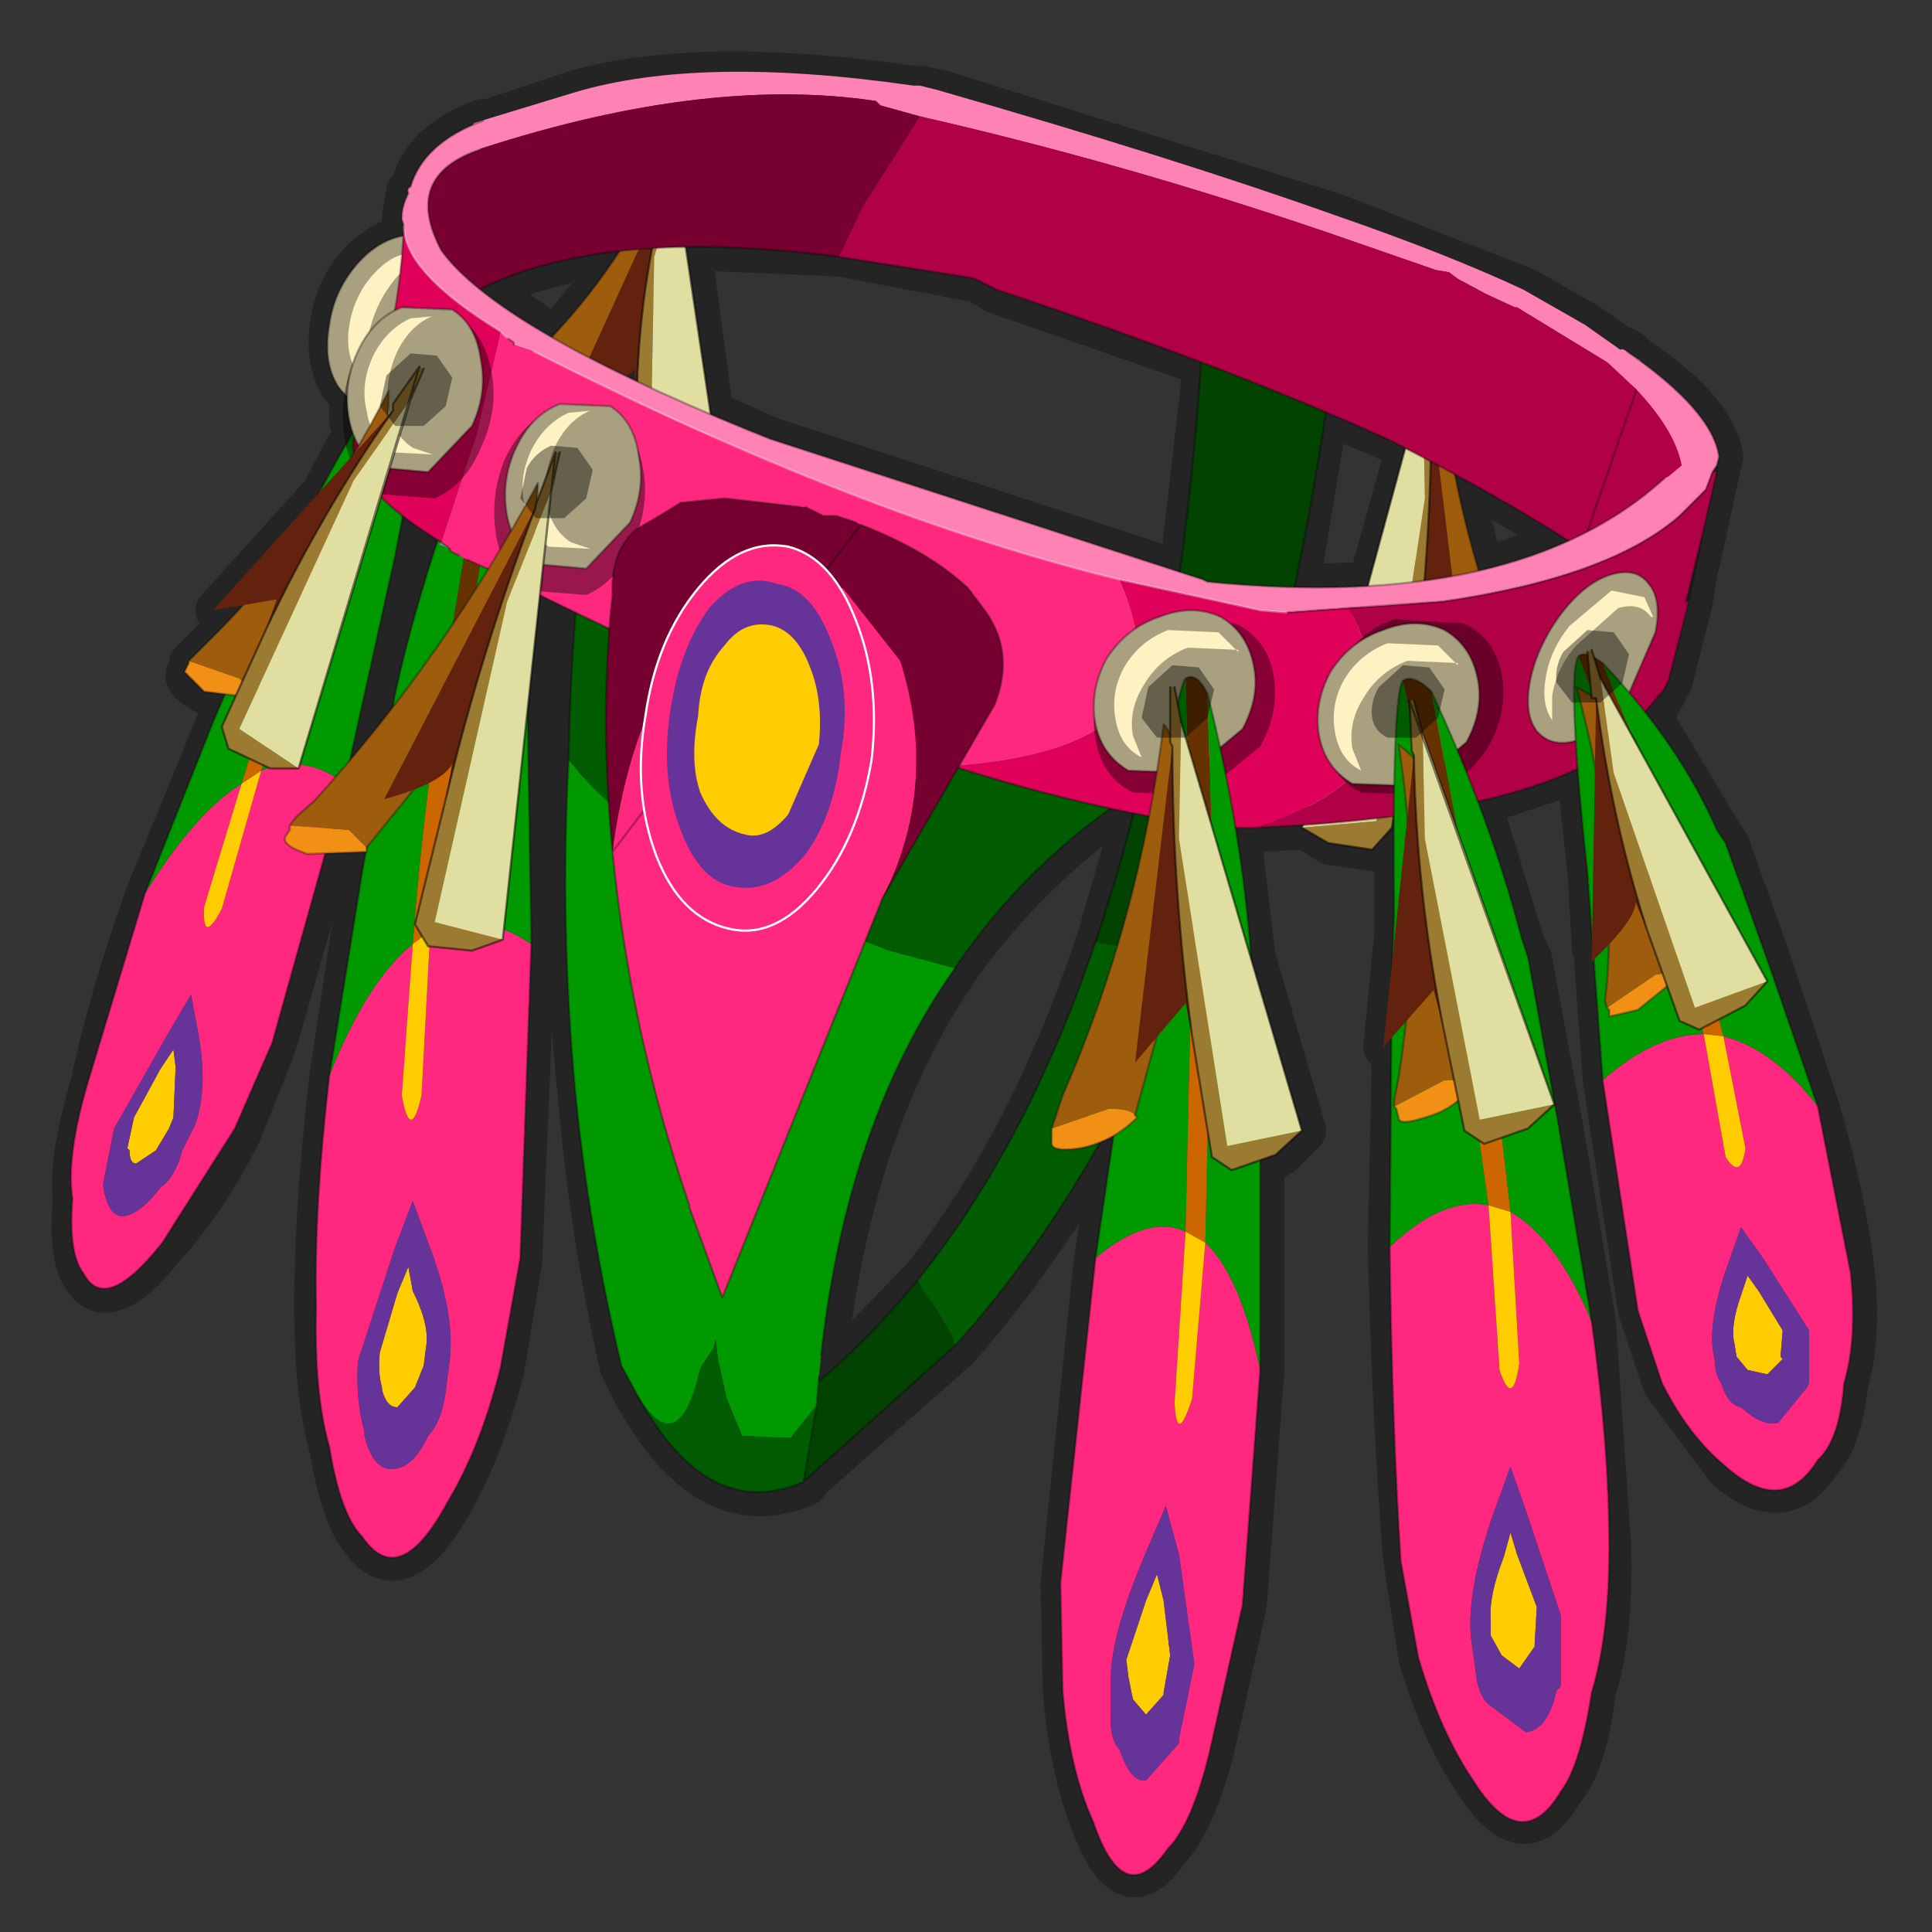 <?xml version="1.0" encoding="UTF-8" standalone="no"?>
<svg xmlns:xlink="http://www.w3.org/1999/xlink" height="440.0px" width="440.0px" xmlns="http://www.w3.org/2000/svg">
  <rect width="100%" height="100%" fill="#333333" stroke="none"/>
  <g transform="matrix(10.0, 0.0, 0.0, 10.0, 0.0, 0.0)">
    <use height="44.0" transform="matrix(1.0, 0.0, 0.0, 1.0, 0.0, 0.0)" width="44.0" xlink:href="#shape0"/>
  </g>
  <defs>
    <g id="shape0" transform="matrix(1.0, 0.0, 0.0, 1.0, 0.0, 0.0)">
      <path d="M44.0 44.0 L0.0 44.0 0.0 0.0 44.0 0.0 44.0 44.0" fill="#43adca" fill-opacity="0.0" fill-rule="evenodd" stroke="none"/>
      <path d="M37.9 10.9 L35.75 12.3 33.75 13.0 33.9 13.55 36.0 13.0 36.15 12.95 Q37.5 12.45 38.25 11.8 L38.85 11.15 38.95 10.9 39.0 10.85 39.0 10.75 39.15 10.6 39.2 10.4 Q39.05 9.4 37.4 8.25 L37.3 8.2 37.1 8.0 37.0 7.95 37.0 8.0 36.15 7.4 34.75 6.6 30.4 4.9 21.45 2.1 21.0 2.0 20.8 2.0 Q15.95 1.3 13.1 2.1 L11.0 2.8 11.0 2.75 Q9.65 3.25 9.4 4.25 L9.3 4.35 9.2 4.95 9.2 5.0 9.2 5.15 9.25 5.4 9.35 5.4 10.0 5.55 Q9.25 4.0 11.0 3.4 M10.0 5.55 L10.4 5.9 10.55 6.25 11.0 6.6 Q12.35 5.95 14.25 5.75 L15.15 4.0 15.15 4.1 15.2 4.15 15.5 3.5 15.45 4.15 15.7 5.65 19.15 5.8 22.05 6.35 22.2 6.35 22.7 6.65 27.45 8.3 30.2 9.4 31.75 10.05 32.05 10.25 32.7 7.9 32.75 8.9 32.8 8.8 32.8 8.7 33.2 10.8 35.75 12.3 M14.25 5.75 L12.65 7.7 12.25 8.05 11.6 8.65 11.25 8.95 11.2 9.05 11.25 9.1 11.15 9.25 11.25 9.4 11.7 9.6 12.05 9.7 12.1 9.7 12.15 9.6 12.5 9.35 12.75 9.2 13.5 9.15 13.8 8.8 14.5 9.15 14.5 9.05 14.55 8.7 14.65 7.65 Q14.7 6.6 14.9 5.65 L15.15 4.4 15.1 4.35 15.2 4.15 M13.5 9.15 L13.9 9.3 14.35 9.8 14.4 9.8 14.45 9.95 14.45 9.9 14.5 9.15 M12.1 9.7 L11.75 10.25 Q11.45 10.95 11.55 11.8 L11.7 12.15 12.0 11.65 12.3 11.05 12.35 11.1 12.4 11.25 12.45 11.1 12.75 10.3 12.45 12.95 13.4 13.0 Q14.1 12.65 14.4 11.95 L14.65 11.25 14.6 10.45 14.45 9.95 M12.45 12.95 L12.4 13.5 12.4 13.6 13.2 14.0 15.1 14.9 Q15.4 14.1 15.95 13.45 16.9 12.25 17.95 12.45 19.0 12.8 19.6 14.2 20.05 15.4 19.95 16.85 L21.75 17.45 25.35 18.45 25.85 18.55 26.25 18.6 26.3 18.3 26.4 17.75 25.75 17.55 Q25.1 17.25 25.0 16.5 L24.95 16.3 Q24.9 15.65 25.3 15.05 L25.9 14.3 26.45 14.05 27.85 14.1 Q28.5 14.4 28.65 15.1 28.75 15.9 28.35 16.6 L27.9 17.2 28.0 17.85 28.2 18.85 28.25 18.85 28.65 18.9 29.75 18.85 30.2 17.15 30.1 16.75 Q29.95 16.05 30.4 15.3 L30.85 14.7 31.1 13.85 30.8 13.9 29.4 13.95 29.35 13.95 28.75 13.85 26.85 13.55 25.55 13.25 Q21.3 12.2 16.3 10.0 L16.55 11.55 15.9 11.65 14.85 11.45 14.75 11.45 14.65 11.25 M31.1 13.85 L31.2 13.3 29.55 13.35 27.55 13.2 27.45 13.2 26.9 13.05 17.55 10.0 17.1 9.8 16.2 9.4 16.3 10.0 M15.7 5.65 L16.2 9.4 M30.85 14.7 L31.1 14.5 31.35 14.4 31.55 14.3 32.1 14.2 32.4 14.2 32.45 14.05 32.45 13.85 32.5 13.75 32.55 13.2 32.7 10.55 32.7 9.2 32.75 9.1 32.75 8.9 M39.15 10.6 L38.75 12.45 38.6 13.1 38.5 13.7 38.5 13.75 38.05 15.5 37.95 15.7 37.6 16.35 39.15 18.95 39.35 19.25 40.35 22.05 41.4 25.25 Q42.0 27.3 42.2 29.0 42.35 30.45 42.05 31.5 41.9 32.8 41.45 33.25 40.65 34.55 39.35 33.45 L37.9 31.5 37.35 29.85 36.55 24.6 36.35 21.9 M38.5 13.75 L38.6 13.1 M33.9 13.55 Q34.3 14.9 34.85 16.15 L34.9 15.5 Q35.05 14.75 35.55 14.05 36.1 13.35 36.7 13.15 37.3 12.9 37.6 13.3 37.9 13.7 37.8 14.5 L37.2 15.85 37.6 16.35 M37.2 15.85 L37.1 15.95 37.0 16.15 36.95 16.2 40.3 22.4 39.75 22.95 39.25 23.25 38.8 23.45 38.3 23.25 38.05 22.65 37.4 23.05 36.75 23.2 36.7 23.05 36.7 23.0 36.65 22.8 36.7 22.4 36.7 21.5 M32.4 14.2 L32.95 14.35 33.3 14.65 33.75 15.4 Q33.85 16.15 33.45 16.9 L33.35 17.05 33.45 17.4 33.45 17.5 33.55 17.55 34.75 17.8 Q35.4 17.7 35.35 17.5 L35.35 17.3 35.4 17.25 35.3 17.05 35.2 16.8 35.05 16.7 34.85 16.15 M35.2 16.8 L35.9 16.95 36.0 16.9 36.3 16.75 36.0 15.7 36.05 15.7 36.3 15.9 36.3 14.85 36.95 16.2 M38.05 22.65 L37.9 22.25 37.6 21.2 Q36.85 18.95 36.5 16.6 L36.4 15.95 36.3 15.9 M30.2 17.15 L30.45 17.55 30.85 17.85 31.5 18.0 31.8 18.0 31.95 18.0 32.05 17.95 31.9 16.95 31.95 17.0 32.2 17.25 32.2 17.2 32.2 17.15 32.25 15.95 32.4 16.75 32.75 17.65 33.0 17.45 33.25 17.15 33.35 17.05 M32.05 17.95 L32.3 18.55 32.25 17.9 32.2 17.25 M29.75 18.85 L30.3 19.2 31.35 19.35 31.8 18.85 31.8 18.65 31.95 18.0 M36.3 21.6 L36.2 19.9 36.1 18.95 35.95 17.55 33.7 18.3 34.65 21.4 34.85 21.85 35.55 25.65 36.3 30.1 36.65 35.25 Q36.7 37.3 36.3 38.5 36.1 40.2 35.55 40.8 34.7 42.3 33.6 40.55 32.85 39.45 32.35 37.75 L32.0 35.5 Q31.75 32.4 31.65 28.4 L31.75 23.7 31.55 23.85 31.8 21.25 31.8 20.85 31.8 18.65 M33.25 17.15 L33.45 17.65 33.7 18.3 M35.95 17.55 L35.9 16.95 M36.4 17.4 L36.3 16.75 M32.75 17.65 L35.4 25.15 34.85 25.7 34.25 25.9 33.85 26.1 33.8 26.1 33.35 25.8 33.25 25.15 32.55 25.45 31.9 25.5 31.85 25.3 31.8 25.25 31.8 25.05 31.95 24.55 32.1 23.4 M33.25 25.15 L33.1 24.65 32.85 23.3 Q32.4 21.0 32.3 18.55 M28.65 18.9 L28.2 18.85 28.55 21.8 29.7 25.75 29.15 26.3 28.75 26.5 28.75 31.2 28.35 36.55 27.6 39.9 Q27.15 41.55 26.6 42.1 25.65 43.55 24.9 41.55 24.4 40.3 24.25 38.5 L24.2 36.05 24.95 28.75 25.4 25.9 25.1 26.05 Q23.6 28.65 21.8 30.7 L18.4 33.7 18.35 33.8 Q16.15 34.75 14.5 31.8 L14.15 31.1 Q13.45 27.95 13.2 24.9 12.8 21.1 12.95 17.35 L13.2 14.0 M26.4 17.75 L26.55 16.55 26.6 16.6 26.7 16.75 26.7 15.65 27.3 17.55 27.6 17.4 27.9 17.2 M28.75 26.5 L28.1 26.7 27.65 26.35 27.6 26.2 27.25 23.65 27.2 23.4 26.95 21.45 26.7 17.75 26.7 16.95 26.7 16.9 26.7 16.75 M18.4 33.7 L18.6 32.0 18.75 31.45 21.0 29.15 Q23.45 26.1 25.0 21.45 L25.85 18.55 M25.1 26.05 L24.65 26.1 24.05 26.05 24.05 25.85 24.0 25.75 24.1 25.55 24.3 25.0 25.5 21.6 26.25 18.6 M28.55 21.8 L27.3 17.55 M18.8 30.85 Q19.4 25.55 21.8 22.05 23.25 20.0 25.35 18.45 M19.95 16.85 L19.85 17.35 Q19.6 19.15 18.6 20.3 L18.1 20.8 Q17.35 21.35 16.6 21.15 15.6 20.95 15.05 19.55 L14.9 19.0 Q14.5 17.75 14.7 16.3 L15.1 14.9 M26.45 23.8 L25.9 25.4 25.95 25.5 25.4 25.9 M30.2 9.4 L29.55 13.35 M26.9 13.05 L27.45 8.3 M33.75 13.0 L33.2 10.8 M31.2 13.3 L32.05 10.25 M9.2 5.15 L9.2 5.4 9.25 5.4 M10.55 6.25 L10.65 7.05 11.45 7.6 11.6 7.7 M9.2 5.4 Q8.7 5.5 8.2 6.0 7.65 6.6 7.55 7.45 7.45 8.25 7.8 8.8 L7.9 8.9 8.0 9.0 8.1 8.4 8.2 8.05 8.45 7.7 Q8.75 7.2 9.2 7.05 L10.4 7.15 10.65 7.35 10.65 7.3 10.65 7.05 M7.9 10.2 L7.35 11.25 4.95 13.9 5.55 13.9 4.75 14.7 4.5 14.95 4.35 15.1 4.4 15.15 4.3 15.3 Q4.15 15.5 4.75 15.8 L5.15 15.95 5.35 16.0 5.55 15.5 6.15 14.35 8.15 10.7 8.35 10.35 8.6 9.9 8.95 9.4 9.0 9.4 9.0 9.35 8.95 9.0 8.95 8.95 8.9 9.0 8.55 9.7 8.3 10.1 8.0 9.6 8.0 9.0 M10.65 7.35 Q10.95 7.65 11.05 8.25 11.25 9.0 10.85 9.8 10.55 10.5 9.85 10.85 L8.9 10.8 8.8 11.25 8.75 11.4 9.2 11.8 10.0 12.35 10.1 12.4 10.25 12.45 10.3 12.55 10.5 12.65 M9.0 9.35 L9.0 9.3 9.0 9.2 9.7 8.45 8.9 10.8 M9.5 18.0 L8.45 19.35 8.45 19.4 8.35 19.5 8.25 19.85 7.55 24.5 Q7.2 27.5 7.2 29.75 7.2 31.8 7.55 33.0 7.8 34.5 8.25 35.05 9.1 36.25 10.25 34.25 11.0 32.95 11.45 31.15 L11.85 28.7 12.15 21.45 12.05 16.5 11.5 21.45 10.85 21.7 9.85 21.6 9.8 21.6 9.65 21.35 9.55 21.1 10.2 18.25 10.25 18.05 10.75 16.15 11.65 13.25 11.75 13.05 11.9 12.55 12.25 11.65 12.25 11.45 12.4 11.25 M10.65 12.8 L11.1 12.95 11.2 13.0 11.45 12.55 11.7 12.15 M10.0 12.35 L9.15 15.35 Q9.0 15.6 9.0 15.8 L8.95 16.3 10.3 14.4 10.9 13.5 11.2 13.0 M5.15 15.95 L4.95 16.5 3.35 20.4 Q2.5 22.8 2.1 24.7 1.6 26.4 1.7 27.3 1.6 28.6 1.9 29.05 2.45 30.0 3.75 28.35 4.7 27.3 5.45 25.8 L6.25 23.8 7.45 19.6 7.05 19.5 6.55 19.1 6.65 18.9 6.65 18.85 6.8 18.65 7.2 18.25 7.7 17.75 8.0 17.35 9.05 12.7 9.2 11.8 M8.75 11.4 L6.9 17.45 6.85 17.5 6.2 17.5 6.15 17.45 5.75 17.35 5.3 17.05 5.1 16.55 5.35 16.0 M8.35 19.5 L7.45 19.6 M8.0 17.35 L8.95 16.3 M11.0 6.6 L12.65 7.7 M12.4 13.6 L12.05 16.5" fill="none" stroke="#000000" stroke-linecap="round" stroke-linejoin="round" stroke-opacity="0.302" stroke-width="1.0"/>
      <path d="M21.75 30.65 L21.7 30.45 21.35 29.85 21.0 29.35 20.9 29.15 Q23.4 26.05 24.95 21.45 L26.05 21.65 27.05 21.8 Q24.95 27.1 21.75 30.65" fill="#025c01" fill-rule="evenodd" stroke="none"/>
      <path d="M20.9 29.15 L21.0 29.35 21.35 29.85 21.7 30.45 21.75 30.65 18.35 33.7 16.8 32.85 Q19.1 31.35 20.9 29.15 M27.05 21.8 L26.05 21.65 24.95 21.45 Q27.15 15.0 27.5 5.5 L30.5 7.15 Q29.45 15.65 27.05 21.8" fill="#024301" fill-rule="evenodd" stroke="none"/>
      <path d="M21.75 30.65 Q24.95 27.1 27.05 21.8 M24.95 21.45 Q23.4 26.05 20.9 29.15 19.1 31.35 16.8 32.85 L18.35 33.7 21.75 30.65 M24.95 21.45 Q27.15 15.0 27.5 5.5 L30.5 7.15 Q29.45 15.65 27.05 21.8" fill="none" stroke="#000000" stroke-linecap="round" stroke-linejoin="round" stroke-opacity="0.302" stroke-width="0.05"/>
      <path d="M12.95 17.3 Q13.8 18.4 15.15 19.2 16.55 20.2 18.3 20.9 L20.25 21.65 21.75 22.05 Q19.3 25.5 18.7 30.85 L18.65 31.35 18.6 32.0 18.0 32.75 16.9 32.7 16.55 31.85 16.35 30.95 16.3 30.5 16.25 30.7 15.95 31.15 Q15.45 33.35 14.5 31.75 L14.15 31.1 Q13.4 27.95 13.1 24.85 12.75 21.1 12.95 17.3" fill="#009900" fill-rule="evenodd" stroke="none"/>
      <path d="M21.75 22.05 L20.25 21.65 18.3 20.9 Q16.55 20.2 15.15 19.2 13.8 18.4 12.95 17.3 13.0 14.1 13.45 10.85 L28.4 16.65 Q24.1 18.55 21.75 22.05 M14.5 31.75 Q15.45 33.35 15.95 31.15 L16.25 30.7 16.3 30.5 16.35 30.95 16.55 31.85 16.9 32.7 18.0 32.75 18.6 32.0 18.3 33.75 Q16.1 34.7 14.5 31.75" fill="#025c01" fill-rule="evenodd" stroke="none"/>
      <path d="M21.75 22.05 Q24.1 18.55 28.4 16.65 L13.45 10.85 Q13.0 14.1 12.95 17.3 12.75 21.1 13.1 24.85 13.4 27.95 14.15 31.1 L14.5 31.75 M18.6 32.0 L18.65 31.35 M18.7 30.85 Q19.3 25.5 21.75 22.05 M18.6 32.0 L18.3 33.75 Q16.1 34.7 14.5 31.75" fill="none" stroke="#000000" stroke-linecap="round" stroke-linejoin="round" stroke-opacity="0.302" stroke-width="0.05"/>
      <path d="M33.4 17.4 L33.35 17.5 34.65 17.8 Q35.35 17.7 35.3 17.5 L35.3 17.3 35.3 17.25 34.0 17.1 Q33.5 17.2 33.4 17.4" fill="#f28f15" fill-rule="evenodd" stroke="none"/>
      <path d="M35.3 17.25 L35.25 17.05 35.05 16.55 Q33.3 12.95 32.8 8.7 L32.75 8.75 Q32.25 9.65 32.15 10.85 32.05 13.1 32.85 15.6 L33.4 17.4 Q33.5 17.2 34.0 17.1 L35.3 17.25" fill="#9d5d0d" fill-rule="evenodd" stroke="none"/>
      <path d="M33.4 17.4 L33.35 17.5 34.65 17.8 Q35.35 17.7 35.3 17.5 L35.3 17.3 35.3 17.25 35.25 17.05 35.05 16.55 Q33.3 12.95 32.8 8.7 L32.75 8.75 Q32.25 9.65 32.15 10.85 32.05 13.1 32.85 15.6 L33.4 17.4 Z" fill="none" stroke="#000000" stroke-linecap="round" stroke-linejoin="round" stroke-opacity="0.302" stroke-width="0.05"/>
      <path d="M32.6 9.2 L32.65 9.1 32.65 7.85 32.55 7.85 32.4 8.75 32.45 11.35 31.35 18.7 29.65 18.85 30.25 19.2 31.25 19.35 31.7 18.85 32.15 16.0 Q32.6 12.6 32.6 9.2" fill="#9b7a31" fill-rule="evenodd" stroke="none"/>
      <path d="M32.4 8.75 L29.65 18.85 31.35 18.7 32.45 11.35 32.4 8.75" fill="#e0dfa1" fill-rule="evenodd" stroke="none"/>
      <path d="M32.15 16.0 L32.3 15.15 Q32.4 15.6 33.45 16.2 L32.6 9.2 Q32.6 12.6 32.15 16.0" fill="#63220d" fill-rule="evenodd" stroke="none"/>
      <path d="M32.6 9.2 L32.65 9.1 32.65 7.85 M32.55 7.85 L32.4 8.75 29.65 18.85 30.25 19.2 31.25 19.35 31.7 18.85 32.15 16.0 M32.6 9.2 Q32.6 12.6 32.15 16.0" fill="none" stroke="#000000" stroke-linecap="round" stroke-linejoin="round" stroke-opacity="0.498" stroke-width="0.05"/>
      <path d="M13.0 9.6 L13.05 9.7 11.7 9.55 11.1 9.2 11.15 9.05 12.5 9.25 13.0 9.6" fill="#f28f15" fill-rule="evenodd" stroke="none"/>
      <path d="M11.15 9.05 L11.25 8.9 11.55 8.65 Q13.8 6.7 15.1 3.95 L15.1 4.0 Q15.45 4.7 15.4 5.55 15.05 7.05 13.9 8.55 L13.0 9.6 12.5 9.25 11.15 9.05" fill="#9d5d0d" fill-rule="evenodd" stroke="none"/>
      <path d="M13.0 9.6 L13.05 9.7 11.7 9.55 11.1 9.2 11.15 9.05 11.25 8.9 11.55 8.65 Q13.8 6.7 15.1 3.95 L15.1 4.0 Q15.45 4.7 15.4 5.55 15.05 7.05 13.9 8.55 L13.0 9.6 Z" fill="none" stroke="#000000" stroke-linecap="round" stroke-linejoin="round" stroke-opacity="0.302" stroke-width="0.05"/>
      <path d="M15.4 4.15 L14.9 5.85 14.8 11.05 16.5 11.55 15.85 11.65 14.8 11.45 14.4 11.05 14.5 9.05 Q14.55 6.6 15.15 4.35 L15.05 4.3 15.3 3.5 15.4 3.5 15.4 4.15" fill="#9b7a31" fill-rule="evenodd" stroke="none"/>
      <path d="M16.5 11.55 L14.8 11.05 14.9 5.85 15.4 4.15 16.5 11.55" fill="#e0dfa1" fill-rule="evenodd" stroke="none"/>
      <path d="M15.15 4.35 Q14.55 6.6 14.5 9.05 L14.45 8.4 Q14.3 8.7 13.1 8.85 L15.15 4.35" fill="#63220d" fill-rule="evenodd" stroke="none"/>
      <path d="M16.5 11.55 L15.4 4.15 15.4 3.5 M15.3 3.5 L15.05 4.3 15.15 4.35 Q14.55 6.6 14.5 9.05 L14.4 11.05 14.8 11.45 15.85 11.65 16.5 11.55 Z" fill="none" stroke="#000000" stroke-linecap="round" stroke-linejoin="round" stroke-opacity="0.498" stroke-width="0.05"/>
      <path d="M12.1 21.5 L11.85 28.65 11.4 31.15 Q10.95 32.95 10.2 34.2 9.1 36.25 8.25 35.0 7.75 34.5 7.5 32.95 7.15 31.75 7.2 29.75 7.15 27.5 7.5 24.5 8.35 22.35 9.4 21.5 L9.15 24.95 Q9.35 26.05 9.6 24.95 L9.8 21.2 Q10.9 20.7 12.1 21.5 M8.3 32.6 L8.3 32.7 Q8.5 33.5 8.95 33.45 9.4 33.45 9.75 32.7 10.05 32.4 10.15 31.7 L10.25 30.9 Q10.35 29.85 9.75 28.3 L9.4 27.35 9.0 28.4 8.15 31.0 Q8.1 31.9 8.3 32.6" fill="#ff287e" fill-rule="evenodd" stroke="none"/>
      <path d="M11.15 9.15 L10.25 14.6 Q10.1 14.75 10.2 14.85 9.65 18.2 9.4 21.5 8.35 22.35 7.5 24.5 L8.25 19.85 9.0 15.8 9.1 15.35 Q9.8 12.4 11.15 9.15 M10.7 14.35 Q11.1 11.55 11.8 8.75 12.05 9.05 12.0 14.0 L12.0 15.25 12.1 21.5 Q10.9 20.7 9.8 21.2 10.2 17.75 10.75 14.6 L10.7 14.35" fill="#009900" fill-rule="evenodd" stroke="none"/>
      <path d="M10.25 14.6 Q10.45 14.35 10.7 14.35 L10.75 14.6 Q10.2 17.75 9.8 21.2 L9.4 21.5 Q9.65 18.2 10.2 14.85 10.1 14.75 10.25 14.6" fill="#cc6600" fill-rule="evenodd" stroke="none"/>
      <path d="M11.15 9.15 L11.8 8.75 Q11.1 11.55 10.7 14.35 10.45 14.35 10.25 14.6 L11.15 9.15" fill="#663300" fill-rule="evenodd" stroke="none"/>
      <path d="M9.05 29.45 L9.3 28.85 9.4 29.4 Q9.8 30.2 9.7 30.7 L9.65 31.1 9.45 31.6 9.05 32.05 Q8.8 32.05 8.7 31.65 L8.7 31.6 Q8.6 31.25 8.65 30.8 L9.05 29.45 M9.4 21.5 L9.8 21.2 9.6 24.95 Q9.35 26.05 9.15 24.95 L9.4 21.5" fill="#ffcc00" fill-rule="evenodd" stroke="none"/>
      <path d="M9.05 29.45 L8.65 30.8 Q8.6 31.25 8.7 31.6 L8.7 31.65 Q8.8 32.05 9.05 32.05 L9.45 31.6 9.65 31.1 9.7 30.7 Q9.8 30.2 9.4 29.4 L9.3 28.85 9.05 29.45 M8.3 32.6 Q8.1 31.9 8.15 31.0 L9.0 28.4 9.4 27.35 9.75 28.3 Q10.35 29.85 10.25 30.9 L10.15 31.7 Q10.05 32.4 9.75 32.7 9.4 33.45 8.95 33.45 8.5 33.5 8.3 32.7 L8.3 32.6" fill="#663399" fill-rule="evenodd" stroke="none"/>
      <path d="M11.8 8.75 L11.15 9.15 M11.8 8.75 Q12.05 9.05 12.0 14.0 L12.0 15.25 12.1 21.5 11.85 28.65 11.4 31.15 Q10.95 32.95 10.2 34.2 9.1 36.25 8.25 35.0 7.75 34.5 7.5 32.95 7.15 31.75 7.2 29.75 7.15 27.5 7.5 24.5 L8.25 19.85 9.0 15.8 9.1 15.35 Q9.8 12.4 11.15 9.15" fill="none" stroke="#000000" stroke-linecap="round" stroke-linejoin="round" stroke-opacity="0.302" stroke-width="0.05"/>
      <path d="M7.85 17.85 L6.2 23.75 5.35 25.7 3.7 28.3 Q2.4 29.95 1.9 29.0 1.55 28.55 1.65 27.3 1.5 26.35 2.0 24.65 L3.3 20.35 Q4.45 18.5 5.5 17.85 L4.65 20.65 Q4.6 21.55 5.05 20.7 L5.95 17.55 Q6.95 17.15 7.85 17.85 M3.85 23.5 L2.6 25.7 2.35 26.95 2.35 27.0 Q2.45 27.7 2.8 27.7 3.2 27.65 3.65 27.05 4.0 26.8 4.15 26.2 L4.45 25.6 Q4.75 24.75 4.5 23.45 L4.35 22.65 3.85 23.5" fill="#ff287e" fill-rule="evenodd" stroke="none"/>
      <path d="M9.45 7.6 L7.6 12.05 7.5 12.3 Q6.35 15.1 5.5 17.85 4.45 18.5 3.3 20.35 L4.85 16.45 6.25 13.15 6.5 12.75 Q7.65 10.3 9.45 7.6 M8.05 11.9 L10.1 7.25 9.2 11.6 9.0 12.65 7.85 17.85 Q6.95 17.15 5.95 17.55 L8.05 12.15 8.05 11.9" fill="#009900" fill-rule="evenodd" stroke="none"/>
      <path d="M7.6 12.05 Q7.8 11.9 8.05 11.9 L8.05 12.15 5.95 17.55 5.5 17.85 Q6.35 15.1 7.5 12.3 L7.6 12.05" fill="#cc6600" fill-rule="evenodd" stroke="none"/>
      <path d="M9.45 7.6 Q9.9 7.15 10.1 7.25 L8.05 11.9 Q7.8 11.9 7.6 12.05 L9.45 7.6" fill="#663300" fill-rule="evenodd" stroke="none"/>
      <path d="M5.5 17.85 L5.95 17.55 5.05 20.7 Q4.6 21.55 4.65 20.65 L5.5 17.85 M3.65 24.35 L3.95 23.9 4.0 24.3 3.95 25.45 3.85 25.7 3.55 26.2 3.1 26.5 Q2.95 26.5 2.95 26.2 L2.9 26.15 3.05 25.45 3.65 24.35" fill="#ffcc00" fill-rule="evenodd" stroke="none"/>
      <path d="M3.85 23.5 L4.35 22.65 4.5 23.45 Q4.75 24.75 4.45 25.6 L4.15 26.2 Q4.0 26.8 3.65 27.05 3.2 27.65 2.8 27.7 2.45 27.7 2.35 27.0 L2.35 26.95 2.6 25.7 3.85 23.5 M3.65 24.35 L3.05 25.45 2.9 26.15 2.95 26.2 Q2.95 26.5 3.1 26.5 L3.55 26.2 3.85 25.7 3.95 25.45 4.0 24.3 3.95 23.9 3.65 24.35" fill="#663399" fill-rule="evenodd" stroke="none"/>
      <path d="M10.1 7.25 Q9.9 7.15 9.45 7.6 M10.1 7.25 L9.2 11.6 9.0 12.65 7.85 17.85 6.2 23.75 5.35 25.7 3.7 28.3 Q2.4 29.95 1.9 29.0 1.55 28.55 1.65 27.3 1.5 26.35 2.0 24.65 L3.3 20.35 4.85 16.45 6.25 13.15 6.5 12.75 Q7.65 10.3 9.45 7.6" fill="none" stroke="#000000" stroke-linecap="round" stroke-linejoin="round" stroke-opacity="0.302" stroke-width="0.05"/>
      <path d="M10.6 7.25 Q10.45 8.05 9.9 8.7 9.4 9.3 8.75 9.3 8.1 9.35 7.7 8.8 7.35 8.25 7.5 7.4 7.6 6.65 8.1 6.05 8.65 5.4 9.35 5.35 9.95 5.35 10.3 5.9 10.7 6.45 10.6 7.25" fill="#a8a07f" fill-rule="evenodd" stroke="none"/>
      <path d="M10.6 7.25 Q10.45 8.05 9.9 8.7 9.4 9.3 8.75 9.3 8.1 9.35 7.7 8.8 7.35 8.25 7.5 7.4 7.6 6.65 8.1 6.05 8.65 5.4 9.35 5.35 9.95 5.35 10.3 5.9 10.7 6.45 10.6 7.25 Z" fill="none" stroke="#000000" stroke-linecap="round" stroke-linejoin="round" stroke-opacity="0.302" stroke-width="0.05"/>
      <path d="M8.65 8.7 L9.0 9.0 Q8.5 9.05 8.2 8.6 7.85 8.1 7.95 7.45 8.05 6.75 8.5 6.25 8.95 5.75 9.45 5.75 L10.0 5.85 9.95 5.9 Q9.45 5.85 9.0 6.35 8.55 6.9 8.4 7.6 8.3 8.25 8.65 8.7" fill="#fff2c2" fill-rule="evenodd" stroke="none"/>
      <path d="M35.9 12.4 L35.95 12.35 35.95 12.4 36.0 12.5 36.1 12.85 36.15 13.15 35.8 12.8 35.9 12.4" fill="#a68d6f" fill-rule="evenodd" stroke="none"/>
      <path d="M37.45 8.45 L37.45 8.35 37.55 8.4 37.45 8.45" fill="#3d2e2a" fill-rule="evenodd" stroke="none"/>
      <path d="M37.45 8.35 L37.35 8.25 37.55 8.4 37.45 8.35" fill="#8f675e" fill-rule="evenodd" stroke="none"/>
      <path d="M20.95 2.65 L20.05 2.4 19.95 2.3 Q15.95 1.7 10.6 3.5 L10.55 3.15 10.8 2.8 13.1 2.1 Q15.95 1.25 20.8 1.95 L20.95 1.95 21.35 2.05 Q26.75 3.6 30.4 4.9 33.0 5.8 34.7 6.6 L36.1 7.4 36.95 8.0 37.35 8.2 37.35 8.25 37.45 8.35 37.45 8.45 37.5 8.6 37.6 8.85 37.65 9.15 37.2 8.7 36.9 8.4 36.6 8.25 34.55 7.0 34.5 7.0 33.85 6.7 33.2 6.35 33.0 6.2 32.7 6.15 30.25 5.3 Q25.55 3.7 20.95 2.65 M11.05 2.65 L11.15 2.5 11.05 2.65" fill="#ff82b4" fill-rule="evenodd" stroke="none"/>
      <path d="M20.95 2.65 Q25.55 3.7 30.25 5.3 L32.7 6.15 33.0 6.2 33.2 6.35 33.85 6.7 34.5 7.0 34.55 7.0 36.6 8.25 36.9 8.4 37.2 8.7 37.65 9.15 37.6 8.85 37.5 8.6 37.45 8.45 37.55 8.4 38.6 9.55 38.95 10.85 36.1 12.25 35.95 12.35 35.9 12.4 35.85 12.4 Q34.15 11.3 31.7 10.05 28.1 8.4 22.7 6.6 L22.2 6.35 21.95 6.3 19.1 5.85 19.65 4.7 20.95 2.65" fill="#b00046" fill-rule="evenodd" stroke="none"/>
      <path d="M10.55 3.15 L10.6 3.5 Q15.95 1.7 19.95 2.3 L20.05 2.4 20.95 2.65 19.65 4.7 19.1 5.85 Q13.8 5.15 10.9 6.6 L10.9 6.65 9.55 5.3 9.8 3.65 10.55 3.15" fill="#770030" fill-rule="evenodd" stroke="none"/>
      <path d="M37.45 8.35 L37.35 8.25 M10.55 3.15 L9.8 3.65 9.55 5.3 10.9 6.65 10.9 6.6 Q13.8 5.15 19.1 5.85 L21.95 6.3 22.2 6.35 22.7 6.6 Q28.1 8.4 31.7 10.05 34.15 11.3 35.85 12.4 L35.9 12.4 35.95 12.35 M36.1 12.25 L38.95 10.85 38.6 9.55 37.55 8.4 37.45 8.35 Z" fill="none" stroke="#000000" stroke-linecap="round" stroke-linejoin="round" stroke-opacity="0.302" stroke-width="0.05"/>
      <path d="M31.5 15.85 L31.55 15.8 31.55 15.85 31.5 15.85" fill="#47392f" fill-rule="evenodd" stroke="none"/>
      <path d="M28.6 18.85 L28.2 18.85 28.1 18.85 28.6 18.85" fill="#3d2e2a" fill-rule="evenodd" stroke="none"/>
      <path d="M31.85 16.5 L31.9 16.45 31.9 16.5 31.85 16.5" fill="#8d4803" fill-rule="evenodd" stroke="none"/>
      <path d="M31.55 15.85 L31.5 15.9 31.5 15.85 31.55 15.85" fill="#5c2929" fill-rule="evenodd" stroke="none"/>
      <path d="M10.25 12.5 L10.0 12.4 10.05 12.35 10.25 12.5" fill="#78929c" fill-rule="evenodd" stroke="none"/>
      <path d="M31.9 16.45 L31.85 16.5 31.6 16.1 31.9 16.45" fill="#557482" fill-rule="evenodd" stroke="none"/>
      <path d="M38.45 13.7 L38.45 13.75 38.4 13.7 38.45 13.7" fill="#3e535b" fill-rule="evenodd" stroke="none"/>
      <path d="M21.7 17.45 Q16.85 15.9 11.1 12.95 L10.65 12.75 10.45 12.65 10.25 12.55 10.25 12.5 10.05 12.35 10.85 9.9 11.4 7.55 11.55 7.7 11.7 7.8 11.7 7.85 12.15 8.0 Q19.55 11.75 25.5 13.2 26.15 14.65 25.8 15.6 L25.65 15.5 25.5 16.25 25.45 16.25 Q24.45 17.25 21.7 17.45" fill="#ff287e" fill-rule="evenodd" stroke="none"/>
      <path d="M9.2 5.15 L9.15 5.0 9.15 4.95 Q9.15 4.7 9.3 4.4 9.25 4.3 9.35 4.25 9.65 3.25 11.0 2.75 L10.9 3.15 10.95 3.4 Q9.15 4.0 10.05 5.7 11.3 7.45 17.05 9.8 L17.55 10.0 27.4 13.2 27.5 13.25 Q34.55 13.95 37.9 10.9 L38.0 10.85 38.3 10.6 Q38.15 9.8 37.25 8.85 L36.5 8.15 36.65 8.05 36.95 7.95 37.05 8.0 Q39.0 9.35 39.15 10.4 L39.1 10.6 39.0 10.75 38.85 11.15 38.25 11.75 Q36.65 13.15 32.85 13.7 L30.7 13.85 29.3 13.95 28.7 13.9 25.5 13.2 Q19.55 11.75 12.15 8.0 L11.7 7.85 11.7 7.8 11.55 7.7 11.4 7.55 Q9.2 6.2 9.2 5.15 M37.25 8.85 L37.05 8.0 37.25 8.85" fill="#ff82b4" fill-rule="evenodd" stroke="none"/>
      <path d="M28.1 18.85 L27.85 18.85 Q25.0 18.5 21.7 17.45 24.45 17.25 25.45 16.25 L25.5 16.25 25.65 15.5 25.8 15.6 Q26.15 14.65 25.5 13.2 L28.7 13.9 29.3 13.95 30.7 13.85 30.85 14.05 31.5 15.85 Q31.7 17.85 28.6 18.85 L28.1 18.85 M10.05 12.35 Q8.15 11.2 8.05 10.2 L8.05 10.0 Q9.05 8.1 9.2 5.15 9.2 6.2 11.4 7.55 L10.85 9.9 10.05 12.35" fill="#df0059" fill-rule="evenodd" stroke="none"/>
      <path d="M39.1 10.75 L38.8 12.05 38.4 13.7 38.45 13.75 38.0 15.5 37.9 15.7 36.75 17.05 Q34.45 18.6 28.6 18.85 31.7 17.85 31.5 15.85 L30.85 14.05 30.7 13.85 32.85 13.7 Q36.65 13.15 38.25 11.75 L38.85 11.15 39.0 10.75 39.1 10.75 M31.55 15.8 L31.5 15.85 31.5 15.9 31.55 15.85 31.55 15.8 M31.85 16.5 L31.9 16.5 31.9 16.45 31.6 16.1 31.85 16.5" fill="#b00046" fill-rule="evenodd" stroke="none"/>
      <path d="M9.2 5.15 L9.15 5.0 9.15 4.95 Q9.15 4.7 9.3 4.4 9.25 4.3 9.35 4.25 9.65 3.25 11.0 2.75 M10.95 3.4 Q9.15 4.0 10.05 5.7 11.3 7.45 17.05 9.8 L17.55 10.0 27.4 13.2 27.5 13.25 Q34.55 13.95 37.9 10.9 M37.05 8.0 Q39.0 9.35 39.15 10.4 L39.1 10.6 39.1 10.75 38.8 12.05 38.45 13.7 38.45 13.75 38.0 15.5 37.9 15.7 36.75 17.05 Q34.45 18.6 28.6 18.85 L28.2 18.85 28.1 18.85 27.85 18.85 Q25.0 18.5 21.7 17.45 16.85 15.9 11.1 12.95 L10.65 12.75 M10.45 12.65 L10.25 12.55 10.25 12.5 10.05 12.35 Q8.15 11.2 8.05 10.2 L8.05 10.0 Q9.05 8.1 9.2 5.15 M11.55 7.7 L11.7 7.8 11.7 7.85 M29.3 13.95 L30.7 13.85 32.85 13.7 Q36.65 13.15 38.25 11.75 L38.85 11.15 39.0 10.75 39.1 10.6 M28.6 18.85 L28.1 18.85 M31.55 15.8 L31.55 15.85 M38.4 13.7 L38.8 12.05" fill="none" stroke="#000000" stroke-linecap="round" stroke-linejoin="round" stroke-opacity="0.302" stroke-width="0.05"/>
      <path d="M9.2 5.15 Q9.2 6.2 11.4 7.55 L11.55 7.7 M12.15 8.0 Q19.55 11.75 25.5 13.2 L28.7 13.9 29.3 13.95" fill="none" stroke="#ffffff" stroke-linecap="round" stroke-linejoin="round" stroke-opacity="0.302" stroke-width="0.05"/>
      <path d="M29.0 15.35 Q29.15 16.2 28.7 17.0 L27.35 18.1 25.8 18.05 Q25.1 17.7 24.95 16.85 24.8 16.05 25.25 15.25 25.7 14.4 26.55 14.1 L28.15 14.2 Q28.85 14.55 29.0 15.35" fill="#000000" fill-opacity="0.4" fill-rule="evenodd" stroke="none"/>
      <path d="M28.3 16.6 L27.1 17.6 25.7 17.55 Q25.1 17.2 24.95 16.5 24.8 15.75 25.2 15.0 25.65 14.3 26.4 14.05 27.15 13.75 27.8 14.05 28.4 14.4 28.55 15.15 28.7 15.85 28.3 16.6" fill="#a8a07f" fill-rule="evenodd" stroke="none"/>
      <path d="M28.3 16.6 L27.1 17.6 25.7 17.55 Q25.1 17.2 24.95 16.5 24.8 15.75 25.2 15.0 25.65 14.3 26.4 14.05 27.15 13.75 27.8 14.05 28.4 14.4 28.55 15.15 28.7 15.85 28.3 16.6 Z" fill="none" stroke="#000000" stroke-linecap="round" stroke-linejoin="round" stroke-opacity="0.302" stroke-width="0.05"/>
      <path d="M25.8 16.75 L26.0 17.25 Q25.5 17.0 25.4 16.35 25.3 15.75 25.6 15.2 25.95 14.6 26.6 14.35 L27.75 14.4 28.2 14.85 28.2 14.8 27.05 14.75 Q26.4 15.0 26.05 15.6 25.7 16.15 25.8 16.75" fill="#fff2c2" fill-rule="evenodd" stroke="none"/>
      <path d="M34.2 15.35 Q34.35 16.2 33.9 17.0 33.4 17.8 32.55 18.1 L31.0 18.05 Q30.3 17.7 30.15 16.85 30.0 16.05 30.45 15.25 30.9 14.4 31.75 14.1 L33.35 14.2 Q34.05 14.55 34.2 15.35" fill="#000000" fill-opacity="0.4" fill-rule="evenodd" stroke="none"/>
      <path d="M33.4 16.9 L32.2 17.9 30.8 17.85 Q30.2 17.5 30.05 16.8 29.9 16.05 30.3 15.3 30.75 14.6 31.5 14.35 32.25 14.05 32.9 14.35 33.5 14.7 33.65 15.45 33.8 16.15 33.4 16.9" fill="#a8a07f" fill-rule="evenodd" stroke="none"/>
      <path d="M33.4 16.9 L32.2 17.9 30.8 17.85 Q30.2 17.5 30.05 16.8 29.9 16.05 30.3 15.3 30.75 14.6 31.5 14.35 32.25 14.05 32.9 14.35 33.5 14.7 33.65 15.45 33.8 16.15 33.4 16.9 Z" fill="none" stroke="#000000" stroke-linecap="round" stroke-linejoin="round" stroke-opacity="0.302" stroke-width="0.05"/>
      <path d="M30.8 17.05 L31.0 17.55 Q30.5 17.3 30.4 16.65 30.3 16.05 30.6 15.5 30.95 14.9 31.6 14.65 L32.75 14.7 33.2 15.15 33.2 15.1 32.05 15.05 Q31.4 15.3 31.05 15.9 30.7 16.45 30.8 17.05" fill="#fff2c2" fill-rule="evenodd" stroke="none"/>
      <path d="M37.05 15.9 L35.95 16.85 Q35.35 17.05 35.0 16.65 34.7 16.25 34.85 15.5 35.0 14.75 35.5 14.05 36.05 13.3 36.65 13.1 37.25 12.9 37.55 13.3 37.85 13.65 37.7 14.4 L37.05 15.9" fill="#a8a07f" fill-rule="evenodd" stroke="none"/>
      <path d="M37.05 15.9 L35.95 16.85 Q35.35 17.05 35.0 16.65 34.7 16.25 34.85 15.5 35.0 14.75 35.5 14.05 36.05 13.3 36.65 13.1 37.25 12.9 37.55 13.3 37.85 13.65 37.7 14.4 L37.05 15.9 Z" fill="none" stroke="#000000" stroke-linecap="round" stroke-linejoin="round" stroke-opacity="0.302" stroke-width="0.05"/>
      <path d="M35.35 15.85 L35.35 16.4 Q35.1 16.05 35.2 15.45 35.3 14.8 35.75 14.25 L36.7 13.45 37.45 13.6 37.65 14.05 37.6 14.05 Q37.35 13.7 36.85 13.85 L35.9 14.7 Q35.45 15.2 35.35 15.85" fill="#fff2c2" fill-rule="evenodd" stroke="none"/>
      <path d="M41.4 25.2 L42.15 29.0 Q42.3 30.5 42.0 31.5 41.9 32.8 41.4 33.25 40.6 34.55 39.3 33.4 38.45 32.7 37.85 31.5 L37.3 29.85 36.5 24.6 Q37.7 23.55 38.8 23.55 L39.3 26.35 Q39.65 26.9 39.75 26.15 L39.25 23.6 Q40.4 23.9 41.4 25.2 M40.15 28.65 L39.65 27.95 39.35 28.8 Q38.85 30.2 39.05 30.95 39.05 31.3 39.2 31.5 39.35 32.0 39.65 32.05 40.15 32.5 40.5 32.4 L41.15 31.6 41.2 31.5 41.2 30.3 40.15 28.65" fill="#ff287e" fill-rule="evenodd" stroke="none"/>
      <path d="M36.5 15.1 Q38.25 16.95 39.1 18.9 L39.3 19.2 40.3 22.0 41.4 25.2 Q40.4 23.9 39.25 23.6 L38.0 18.9 37.95 18.75 36.5 15.1 M36.5 24.6 L36.15 19.85 36.05 18.9 Q35.7 15.25 35.95 14.95 L37.4 18.75 37.35 19.0 38.8 23.55 Q37.7 23.55 36.5 24.6" fill="#009900" fill-rule="evenodd" stroke="none"/>
      <path d="M37.4 18.75 L37.95 18.75 38.0 18.9 39.25 23.6 38.8 23.55 37.35 19.0 37.4 18.75" fill="#cc6600" fill-rule="evenodd" stroke="none"/>
      <path d="M35.95 14.95 Q36.1 14.8 36.5 15.1 L37.95 18.75 37.4 18.75 35.95 14.95" fill="#663300" fill-rule="evenodd" stroke="none"/>
      <path d="M38.8 23.55 L39.25 23.6 39.75 26.15 Q39.65 26.9 39.3 26.35 L38.8 23.55 M40.05 29.4 L40.6 30.3 40.55 30.9 40.6 30.95 40.25 31.3 39.8 31.2 39.55 30.9 39.5 30.6 Q39.4 30.2 39.65 29.5 L39.8 29.05 40.05 29.4" fill="#ffcc00" fill-rule="evenodd" stroke="none"/>
      <path d="M40.05 29.4 L39.8 29.05 39.65 29.5 Q39.4 30.2 39.5 30.6 L39.55 30.9 39.8 31.2 40.25 31.3 40.6 30.95 40.55 30.9 40.6 30.3 40.05 29.4 M40.15 28.65 L41.2 30.3 41.2 31.5 41.15 31.6 40.5 32.4 Q40.15 32.5 39.65 32.05 39.35 32.0 39.2 31.5 39.05 31.3 39.05 30.95 38.85 30.2 39.35 28.8 L39.65 27.95 40.15 28.65" fill="#663399" fill-rule="evenodd" stroke="none"/>
      <path d="M35.95 14.95 Q36.1 14.8 36.5 15.1 38.25 16.95 39.1 18.9 L39.3 19.2 40.3 22.0 41.4 25.2 42.15 29.0 Q42.3 30.5 42.0 31.5 41.9 32.8 41.4 33.25 40.6 34.55 39.3 33.4 38.45 32.7 37.85 31.5 L37.3 29.85 36.5 24.6 36.15 19.85 36.05 18.9 Q35.7 15.25 35.95 14.95 Z" fill="none" stroke="#000000" stroke-linecap="round" stroke-linejoin="round" stroke-opacity="0.302" stroke-width="0.05"/>
      <path d="M36.25 30.1 Q36.65 32.95 36.65 35.25 36.65 37.25 36.25 38.55 36.0 40.2 35.55 40.8 34.65 42.3 33.55 40.55 32.8 39.45 32.3 37.75 L31.9 35.55 Q31.7 32.4 31.65 28.4 32.85 27.25 33.9 27.45 L34.15 31.2 Q34.45 32.1 34.6 31.05 L34.4 27.6 Q35.45 28.2 36.25 30.1 M34.4 33.4 L34.0 34.5 Q33.4 36.25 33.5 37.3 L33.6 38.0 Q33.65 38.65 33.95 38.85 L34.75 39.45 Q35.25 39.4 35.45 38.5 L35.55 38.4 35.55 36.8 34.75 34.4 34.4 33.4" fill="#ff287e" fill-rule="evenodd" stroke="none"/>
      <path d="M31.65 28.4 L31.7 22.1 31.75 20.8 Q31.7 15.85 31.95 15.5 L33.05 20.8 33.0 21.1 33.9 27.45 Q32.85 27.25 31.65 28.4 M32.6 15.75 Q33.95 18.65 34.65 21.35 L34.8 21.8 35.5 25.65 36.25 30.1 Q35.45 28.2 34.4 27.6 L33.65 21.15 33.55 20.85 32.6 15.75" fill="#009900" fill-rule="evenodd" stroke="none"/>
      <path d="M33.9 27.45 L33.0 21.1 33.05 20.8 33.55 20.85 33.65 21.15 34.4 27.6 33.9 27.45" fill="#cc6600" fill-rule="evenodd" stroke="none"/>
      <path d="M31.95 15.5 Q32.2 15.35 32.6 15.75 L33.55 20.85 33.05 20.8 31.95 15.5" fill="#663300" fill-rule="evenodd" stroke="none"/>
      <path d="M34.4 27.6 L34.6 31.05 Q34.45 32.1 34.15 31.2 L33.9 27.45 34.4 27.6 M33.95 36.9 Q33.9 36.35 34.25 35.45 L34.4 34.9 34.55 35.4 35.0 36.6 34.95 37.45 34.95 37.5 34.6 38.0 34.2 37.7 33.95 37.25 33.95 36.9" fill="#ffcc00" fill-rule="evenodd" stroke="none"/>
      <path d="M34.4 33.4 L34.75 34.4 35.55 36.8 35.55 38.4 35.45 38.5 Q35.25 39.4 34.75 39.45 L33.95 38.85 Q33.65 38.65 33.6 38.0 L33.5 37.3 Q33.4 36.25 34.0 34.5 L34.4 33.4 M33.95 36.9 L33.95 37.25 34.2 37.7 34.6 38.0 34.95 37.5 34.95 37.45 35.0 36.6 34.55 35.4 34.4 34.9 34.25 35.45 Q33.9 36.35 33.95 36.9" fill="#663399" fill-rule="evenodd" stroke="none"/>
      <path d="M31.65 28.4 L31.7 22.1 31.75 20.8 Q31.7 15.85 31.95 15.5 32.2 15.35 32.6 15.75 33.95 18.65 34.65 21.35 L34.8 21.8 35.5 25.65 36.25 30.1 Q36.65 32.95 36.65 35.25 36.65 37.25 36.25 38.55 36.0 40.2 35.55 40.8 34.65 42.3 33.55 40.55 32.8 39.45 32.3 37.75 L31.9 35.55 Q31.7 32.4 31.65 28.4 Z" fill="none" stroke="#000000" stroke-linecap="round" stroke-linejoin="round" stroke-opacity="0.302" stroke-width="0.05"/>
      <path d="M13.9 9.45 Q14.5 9.8 14.65 10.7 14.8 11.55 14.4 12.4 14.05 13.25 13.35 13.55 L12.05 13.45 Q11.45 13.05 11.3 12.2 11.15 11.3 11.5 10.45 11.9 9.6 12.6 9.35 L13.9 9.45" fill="#000000" fill-opacity="0.4" fill-rule="evenodd" stroke="none"/>
      <path d="M14.55 10.4 Q14.7 11.15 14.35 11.9 L13.35 12.95 12.25 12.85 Q11.7 12.5 11.55 11.75 11.4 10.95 11.75 10.2 12.1 9.45 12.75 9.2 L13.9 9.25 Q14.45 9.6 14.55 10.4" fill="#a8a07f" fill-rule="evenodd" stroke="none"/>
      <path d="M14.55 10.4 Q14.7 11.15 14.35 11.9 L13.35 12.95 12.25 12.85 Q11.7 12.5 11.55 11.75 11.4 10.95 11.75 10.2 12.1 9.45 12.75 9.2 L13.9 9.25 Q14.45 9.6 14.55 10.4 Z" fill="none" stroke="#000000" stroke-linecap="round" stroke-linejoin="round" stroke-opacity="0.302" stroke-width="0.05"/>
      <path d="M13.0 12.35 L13.45 12.5 12.5 12.45 Q12.05 12.15 11.95 11.5 11.8 10.9 12.1 10.25 12.4 9.65 12.95 9.4 L13.5 9.35 13.45 9.35 Q12.95 9.55 12.65 10.15 12.35 10.8 12.45 11.45 12.55 12.05 13.0 12.35" fill="#fff2c2" fill-rule="evenodd" stroke="none"/>
      <path d="M10.45 7.25 Q11.05 7.6 11.2 8.5 11.35 9.35 10.95 10.2 10.6 11.05 9.9 11.35 L8.6 11.25 Q8.0 10.85 7.85 10.0 7.7 9.1 8.05 8.25 8.45 7.4 9.15 7.15 L10.45 7.25" fill="#000000" fill-opacity="0.4" fill-rule="evenodd" stroke="none"/>
      <path d="M10.95 8.2 Q11.1 8.95 10.75 9.7 L9.75 10.75 8.65 10.65 Q8.1 10.3 7.95 9.55 7.8 8.75 8.15 8.0 8.5 7.25 9.15 7.0 L10.3 7.05 Q10.85 7.4 10.95 8.2" fill="#a8a07f" fill-rule="evenodd" stroke="none"/>
      <path d="M10.95 8.2 Q11.1 8.95 10.75 9.7 L9.75 10.75 8.65 10.65 Q8.1 10.3 7.95 9.55 7.8 8.75 8.15 8.0 8.5 7.25 9.15 7.0 L10.3 7.05 Q10.85 7.4 10.95 8.2 Z" fill="none" stroke="#000000" stroke-linecap="round" stroke-linejoin="round" stroke-opacity="0.302" stroke-width="0.05"/>
      <path d="M9.4 10.2 L9.85 10.35 8.9 10.3 Q8.45 10.0 8.35 9.35 8.2 8.75 8.5 8.1 8.8 7.5 9.35 7.25 L9.9 7.2 9.85 7.2 Q9.35 7.4 9.05 8.0 8.75 8.65 8.85 9.3 8.95 9.9 9.4 10.2" fill="#fff2c2" fill-rule="evenodd" stroke="none"/>
      <path d="M27.0 28.05 L26.75 31.95 Q26.8 32.95 27.15 31.85 L27.45 28.3 Q28.25 29.05 28.7 31.2 L28.3 36.55 27.55 39.9 Q27.15 41.55 26.6 42.1 25.6 43.55 24.9 41.5 24.35 40.3 24.2 38.5 L24.15 36.05 24.95 28.65 Q26.15 27.65 27.0 28.05 M26.55 34.3 L26.1 35.35 Q25.35 37.1 25.3 38.1 L25.3 38.9 Q25.25 39.6 25.5 39.85 25.75 40.6 26.1 40.55 L26.85 39.7 26.85 39.6 27.2 37.9 26.85 35.4 26.55 34.3" fill="#ff287e" fill-rule="evenodd" stroke="none"/>
      <path d="M27.0 28.05 Q26.15 27.65 24.95 28.65 L25.9 22.2 26.05 20.9 Q26.75 15.75 27.0 15.45 L27.15 21.1 27.15 21.35 27.0 28.05 M28.7 31.2 Q28.25 29.05 27.45 28.3 L27.6 21.55 27.65 21.2 27.5 15.8 Q28.3 19.0 28.5 21.9 L28.6 22.35 28.7 26.45 28.7 31.2" fill="#009900" fill-rule="evenodd" stroke="none"/>
      <path d="M27.45 28.3 L27.0 28.05 27.15 21.35 27.15 21.1 27.65 21.2 27.6 21.55 27.45 28.3" fill="#cc6600" fill-rule="evenodd" stroke="none"/>
      <path d="M27.15 21.1 L27.0 15.45 Q27.25 15.3 27.5 15.8 L27.65 21.2 27.15 21.1" fill="#663300" fill-rule="evenodd" stroke="none"/>
      <path d="M27.45 28.3 L27.15 31.85 Q26.8 32.95 26.75 31.95 L27.0 28.05 27.45 28.3 M26.5 36.45 L26.65 37.7 26.5 38.55 26.5 38.6 26.1 39.05 25.8 38.7 25.7 38.2 25.65 37.8 26.1 36.45 26.35 35.85 26.5 36.45" fill="#ffcc00" fill-rule="evenodd" stroke="none"/>
      <path d="M26.55 34.3 L26.85 35.4 27.2 37.9 26.85 39.6 26.85 39.7 26.1 40.55 Q25.75 40.6 25.5 39.85 25.25 39.6 25.3 38.9 L25.3 38.1 Q25.35 37.1 26.1 35.35 L26.55 34.3 M26.5 36.45 L26.35 35.85 26.1 36.45 25.65 37.8 25.7 38.2 25.8 38.7 26.1 39.05 26.5 38.6 26.5 38.55 26.65 37.7 26.5 36.45" fill="#663399" fill-rule="evenodd" stroke="none"/>
      <path d="M24.95 28.65 L24.15 36.05 24.2 38.5 Q24.35 40.3 24.9 41.5 25.6 43.55 26.6 42.1 27.15 41.55 27.55 39.9 L28.3 36.55 28.7 31.2 M27.0 15.45 Q26.75 15.75 26.05 20.9 L25.9 22.2 24.95 28.65 M27.5 15.8 Q27.25 15.3 27.0 15.45 M27.5 15.8 Q28.3 19.0 28.5 21.9 L28.6 22.35 28.7 26.45 28.7 31.2" fill="none" stroke="#000000" stroke-linecap="round" stroke-linejoin="round" stroke-opacity="0.302" stroke-width="0.05"/>
      <path d="M25.85 25.4 L25.9 25.45 Q25.35 26.0 24.6 26.15 23.9 26.25 23.95 26.0 L23.95 25.75 23.95 25.7 25.25 25.25 Q25.75 25.25 25.85 25.4" fill="#f28f15" fill-rule="evenodd" stroke="none"/>
      <path d="M23.95 25.7 L24.0 25.55 24.2 24.95 Q25.95 20.95 26.5 16.5 L26.55 16.55 Q27.0 17.25 27.15 18.4 27.2 20.7 26.4 23.4 L25.85 25.4 Q25.75 25.25 25.25 25.25 L23.95 25.7" fill="#9d5d0d" fill-rule="evenodd" stroke="none"/>
      <path d="M25.85 25.4 L25.9 25.45 Q25.35 26.0 24.6 26.15 23.9 26.25 23.95 26.0 L23.95 25.75 23.95 25.7 24.0 25.55 24.2 24.95 Q25.95 20.95 26.5 16.5 L26.55 16.55 Q27.0 17.25 27.15 18.4 27.2 20.7 26.4 23.4 L25.85 25.4 Z" fill="none" stroke="#000000" stroke-linecap="round" stroke-linejoin="round" stroke-opacity="0.302" stroke-width="0.05"/>
      <path d="M26.7 17.0 L26.65 16.9 26.65 15.65 26.75 15.65 26.9 16.45 26.85 19.1 27.95 26.1 29.65 25.75 29.05 26.3 28.05 26.65 27.6 26.35 27.15 23.6 Q26.7 20.3 26.7 17.0" fill="#9b7a31" fill-rule="evenodd" stroke="none"/>
      <path d="M26.9 16.45 L29.65 25.75 27.95 26.1 26.85 19.1 26.9 16.45" fill="#e0dfa1" fill-rule="evenodd" stroke="none"/>
      <path d="M27.15 23.6 L27.0 22.85 25.85 24.2 26.7 17.0 Q26.7 20.3 27.15 23.6" fill="#63220d" fill-rule="evenodd" stroke="none"/>
      <path d="M26.7 17.0 L26.65 16.9 26.65 15.65 M26.75 15.65 L26.9 16.45 29.65 25.75 29.05 26.3 28.05 26.65 27.6 26.35 27.15 23.6 M26.7 17.0 Q26.7 20.3 27.15 23.6" fill="none" stroke="#000000" stroke-linecap="round" stroke-linejoin="round" stroke-opacity="0.498" stroke-width="0.05"/>
      <path d="M33.5 24.6 L33.55 24.65 Q33.2 25.25 32.45 25.45 31.85 25.65 31.85 25.45 L31.8 25.25 31.75 25.2 32.9 24.6 33.5 24.6" fill="#f28f15" fill-rule="evenodd" stroke="none"/>
      <path d="M31.75 25.2 L31.75 25.05 31.85 24.55 Q32.45 20.8 31.85 16.95 L31.9 17.0 Q32.55 17.5 33.0 18.45 33.6 20.45 33.6 22.9 L33.5 24.6 32.9 24.6 31.75 25.2" fill="#9d5d0d" fill-rule="evenodd" stroke="none"/>
      <path d="M33.5 24.6 L33.55 24.65 Q33.2 25.25 32.45 25.45 31.85 25.65 31.85 25.45 L31.8 25.25 31.75 25.2 31.75 25.05 31.85 24.55 Q32.45 20.8 31.85 16.95 L31.9 17.0 Q32.55 17.5 33.0 18.45 33.6 20.45 33.6 22.9 L33.5 24.6 Z" fill="none" stroke="#000000" stroke-linecap="round" stroke-linejoin="round" stroke-opacity="0.302" stroke-width="0.05"/>
      <path d="M32.4 16.7 L32.45 19.1 33.7 25.5 35.4 25.15 34.8 25.7 33.8 26.05 33.35 25.75 32.85 23.3 Q32.25 20.25 32.2 17.2 L32.15 17.1 32.1 15.95 32.2 15.95 32.4 16.7" fill="#9b7a31" fill-rule="evenodd" stroke="none"/>
      <path d="M35.4 25.15 L33.7 25.5 32.45 19.1 32.4 16.7 35.4 25.15" fill="#e0dfa1" fill-rule="evenodd" stroke="none"/>
      <path d="M32.2 17.2 Q32.25 20.25 32.85 23.3 L32.65 22.55 31.5 23.85 32.2 17.2" fill="#63220d" fill-rule="evenodd" stroke="none"/>
      <path d="M35.4 25.15 L32.4 16.7 32.2 15.95 M32.1 15.95 L32.15 17.1 32.2 17.2 Q32.25 20.25 32.85 23.3 L33.35 25.75 33.8 26.05 34.8 25.7 35.4 25.15 Z" fill="none" stroke="#000000" stroke-linecap="round" stroke-linejoin="round" stroke-opacity="0.498" stroke-width="0.05"/>
      <path d="M38.3 22.1 L38.35 22.15 37.3 23.0 36.65 23.15 36.65 23.0 36.6 22.95 37.7 22.2 38.3 22.1" fill="#f28f15" fill-rule="evenodd" stroke="none"/>
      <path d="M36.6 22.95 L36.55 22.8 36.6 22.35 Q36.85 19.0 35.9 15.65 L36.0 15.7 Q36.65 16.05 37.2 16.8 38.0 18.45 38.2 20.6 L38.3 22.1 37.7 22.2 36.6 22.95" fill="#9d5d0d" fill-rule="evenodd" stroke="none"/>
      <path d="M38.3 22.1 L38.35 22.15 37.3 23.0 36.65 23.15 36.65 23.0 36.6 22.95 36.55 22.8 36.6 22.35 Q36.85 19.0 35.9 15.65 L36.0 15.7 Q36.65 16.05 37.2 16.8 38.0 18.45 38.2 20.6 L38.3 22.1 Z" fill="none" stroke="#000000" stroke-linecap="round" stroke-linejoin="round" stroke-opacity="0.302" stroke-width="0.05"/>
      <path d="M36.35 15.9 L36.25 15.9 36.15 14.85 36.25 14.8 36.45 15.45 36.75 17.6 38.6 22.95 40.25 22.35 39.75 22.9 38.7 23.45 38.25 23.25 37.5 21.15 Q36.7 18.65 36.35 15.9" fill="#9b7a31" fill-rule="evenodd" stroke="none"/>
      <path d="M36.45 15.45 L40.25 22.35 38.6 22.95 36.75 17.6 36.45 15.45" fill="#e0dfa1" fill-rule="evenodd" stroke="none"/>
      <path d="M37.5 21.15 L37.25 20.55 Q37.25 20.95 36.25 21.9 L36.35 15.9 Q36.7 18.65 37.5 21.15" fill="#63220d" fill-rule="evenodd" stroke="none"/>
      <path d="M36.35 15.9 L36.25 15.9 36.15 14.85 M36.25 14.8 L36.45 15.45 40.25 22.35 39.75 22.9 38.7 23.45 38.25 23.25 37.5 21.15 M36.35 15.9 Q36.7 18.65 37.5 21.15" fill="none" stroke="#000000" stroke-linecap="round" stroke-linejoin="round" stroke-opacity="0.498" stroke-width="0.05"/>
      <path d="M8.35 19.3 L8.35 19.4 7.0 19.45 Q6.4 19.25 6.5 19.05 L6.6 18.9 6.6 18.8 7.95 18.9 8.35 19.3" fill="#f28f15" fill-rule="evenodd" stroke="none"/>
      <path d="M6.6 18.8 L6.75 18.6 7.15 18.25 Q10.1 15.0 12.25 11.0 L12.25 11.1 12.1 13.1 Q11.25 15.35 9.65 17.7 L8.35 19.3 7.95 18.9 6.6 18.8" fill="#9d5d0d" fill-rule="evenodd" stroke="none"/>
      <path d="M8.35 19.3 L8.35 19.4 7.0 19.45 Q6.4 19.25 6.5 19.05 L6.6 18.9 6.6 18.8 6.75 18.6 7.15 18.25 Q10.1 15.0 12.25 11.0 L12.25 11.1 12.1 13.1 Q11.25 15.35 9.65 17.7 L8.35 19.3 Z" fill="none" stroke="#000000" stroke-linecap="round" stroke-linejoin="round" stroke-opacity="0.302" stroke-width="0.05"/>
      <path d="M12.55 11.2 L11.55 13.7 9.9 21.0 11.45 21.4 10.75 21.65 9.75 21.55 9.45 21.05 10.15 18.2 Q10.95 14.85 12.2 11.55 L12.2 11.5 12.65 10.3 12.75 10.3 12.55 11.2" fill="#9b7a31" fill-rule="evenodd" stroke="none"/>
      <path d="M11.45 21.4 L9.9 21.0 11.55 13.7 12.55 11.2 11.45 21.4" fill="#e0dfa1" fill-rule="evenodd" stroke="none"/>
      <path d="M12.2 11.55 Q10.95 14.85 10.15 18.2 L10.3 17.4 Q10.05 17.85 8.75 18.2 L12.2 11.55" fill="#63220d" fill-rule="evenodd" stroke="none"/>
      <path d="M11.45 21.4 L12.55 11.2 12.75 10.3 M12.65 10.3 L12.2 11.5 12.2 11.55 Q10.95 14.85 10.15 18.2 L9.45 21.05 9.75 21.55 10.75 21.65 11.45 21.4 Z" fill="none" stroke="#000000" stroke-linecap="round" stroke-linejoin="round" stroke-opacity="0.498" stroke-width="0.05"/>
      <path d="M5.8 15.8 L5.85 15.9 4.65 15.75 4.2 15.3 4.3 15.1 4.3 15.05 5.45 15.45 5.8 15.8" fill="#f28f15" fill-rule="evenodd" stroke="none"/>
      <path d="M4.3 15.05 L4.45 14.9 4.75 14.6 Q7.15 12.25 8.85 8.9 L8.85 9.0 8.8 10.85 Q8.2 12.7 6.85 14.55 L5.8 15.8 5.45 15.45 4.3 15.05" fill="#9d5d0d" fill-rule="evenodd" stroke="none"/>
      <path d="M5.8 15.8 L5.85 15.9 4.65 15.75 4.2 15.3 4.3 15.1 4.3 15.05 4.45 14.9 4.75 14.6 Q7.15 12.25 8.85 8.9 L8.85 9.0 8.8 10.85 Q8.2 12.7 6.85 14.55 L5.8 15.8 Z" fill="none" stroke="#000000" stroke-linecap="round" stroke-linejoin="round" stroke-opacity="0.302" stroke-width="0.05"/>
      <path d="M9.35 9.1 L8.05 10.95 5.45 16.6 6.8 17.5 6.15 17.5 5.2 17.05 5.05 16.55 6.05 14.35 Q7.3 11.7 8.95 9.35 L8.95 9.2 9.55 8.35 9.65 8.4 9.35 9.1" fill="#9b7a31" fill-rule="evenodd" stroke="none"/>
      <path d="M6.8 17.5 L5.45 16.6 8.05 10.95 9.35 9.1 6.8 17.5" fill="#e0dfa1" fill-rule="evenodd" stroke="none"/>
      <path d="M8.95 9.35 Q7.3 11.7 6.05 14.35 L6.3 13.65 4.85 13.9 8.95 9.35" fill="#63220d" fill-rule="evenodd" stroke="none"/>
      <path d="M6.8 17.5 L9.35 9.1 9.65 8.4 M9.55 8.35 L8.95 9.2 8.95 9.35 Q7.3 11.7 6.05 14.35 L5.05 16.55 5.2 17.05 6.15 17.5 6.8 17.5 Z" fill="none" stroke="#000000" stroke-linecap="round" stroke-linejoin="round" stroke-opacity="0.498" stroke-width="0.05"/>
      <path d="M27.65 15.7 L27.5 16.35 27.0 16.8 26.35 16.8 26.0 16.35 26.15 15.65 26.7 15.15 27.3 15.2 27.65 15.7" fill="#000000" fill-opacity="0.4" fill-rule="evenodd" stroke="none"/>
      <path d="M32.9 15.7 L32.75 16.35 32.25 16.8 31.6 16.8 Q31.3 16.65 31.25 16.35 31.2 16.0 31.4 15.65 L31.95 15.15 32.55 15.2 32.9 15.7" fill="#000000" fill-opacity="0.4" fill-rule="evenodd" stroke="none"/>
      <path d="M37.1 14.9 L36.95 15.55 36.45 16.0 35.8 16.0 35.45 15.55 Q35.4 15.2 35.6 14.85 L36.15 14.35 36.75 14.4 37.1 14.9" fill="#000000" fill-opacity="0.4" fill-rule="evenodd" stroke="none"/>
      <path d="M13.5 10.7 L13.35 11.35 12.85 11.8 12.2 11.8 11.85 11.35 12.0 10.65 Q12.2 10.3 12.55 10.15 L13.15 10.2 13.5 10.7" fill="#000000" fill-opacity="0.4" fill-rule="evenodd" stroke="none"/>
      <path d="M10.3 8.6 L10.15 9.25 9.65 9.7 9.0 9.7 8.65 9.25 8.8 8.55 9.35 8.05 9.95 8.1 10.3 8.6" fill="#000000" fill-opacity="0.4" fill-rule="evenodd" stroke="none"/>
      <path d="M20.1 20.45 L16.45 29.55 15.7 27.5 15.7 27.45 Q14.35 23.5 13.95 19.4 14.4 15.85 16.3 13.8 L18.05 13.15 18.35 13.15 18.5 13.15 18.7 13.15 18.9 13.35 18.95 13.35 19.2 13.4 20.5 15.05 Q21.4 17.9 20.1 20.45" fill="#ff287e" fill-rule="evenodd" stroke="none"/>
      <path d="M13.95 19.4 Q13.65 16.25 13.95 13.55 13.9 12.55 14.5 12.05 L15.1 11.7 15.5 11.45 16.5 11.35 18.25 11.55 18.35 11.55 18.75 11.75 19.05 11.75 19.5 11.9 19.6 11.95 Q21.15 12.55 22.05 13.4 L22.35 13.8 Q23.15 14.8 22.65 16.05 L20.1 20.45 Q21.4 17.9 20.5 15.05 L19.2 13.4 18.95 13.35 18.9 13.35 18.7 13.15 18.5 13.15 18.35 13.15 18.05 13.15 16.3 13.8 Q14.4 15.85 13.95 19.4" fill="#760130" fill-rule="evenodd" stroke="none"/>
      <path d="M13.95 19.4 Q13.65 16.25 13.95 13.55 13.9 12.55 14.5 12.05 L15.1 11.7 15.5 11.45 16.5 11.35 18.25 11.55 M18.35 11.55 L18.75 11.75 19.05 11.75 19.5 11.9 M19.6 11.95 Q21.15 12.55 22.05 13.4 L22.35 13.8 Q23.15 14.8 22.65 16.05 L20.1 20.45 16.45 29.55 15.7 27.5 15.7 27.45 Q14.35 23.5 13.95 19.4 Z" fill="none" stroke="#000000" stroke-linecap="round" stroke-linejoin="round" stroke-opacity="0.302" stroke-width="0.05"/>
      <path d="M14.95 19.5 Q14.4 18.05 14.7 16.3 14.95 14.55 15.9 13.4 16.85 12.25 17.95 12.45 18.95 12.7 19.5 14.15 20.05 15.55 19.85 17.3 19.55 19.1 18.6 20.25 17.65 21.4 16.6 21.15 15.5 20.9 14.95 19.5" fill="#ff287e" fill-rule="evenodd" stroke="none"/>
      <path d="M14.95 19.5 Q14.4 18.05 14.7 16.3 14.95 14.55 15.9 13.4 16.85 12.25 17.95 12.45 18.95 12.7 19.5 14.15 20.05 15.55 19.85 17.3 19.55 19.1 18.6 20.25 17.65 21.4 16.6 21.15 15.5 20.9 14.95 19.5 Z" fill="none" stroke="#ffffff" stroke-linecap="round" stroke-linejoin="round" stroke-width="0.05"/>
      <path d="M16.15 13.85 Q16.9 13.0 17.7 13.3 18.5 13.4 18.95 14.65 19.4 15.8 19.15 17.15 19.0 18.55 18.35 19.45 17.6 20.35 16.75 20.2 15.95 20.1 15.5 18.9 15.05 17.75 15.25 16.3 15.45 14.8 16.15 13.85" fill="#663399" fill-rule="evenodd" stroke="none"/>
      <path d="M16.5 14.7 Q16.95 14.1 17.6 14.25 18.15 14.4 18.45 15.2 18.75 15.95 18.65 16.95 L17.95 18.55 Q17.45 19.15 16.95 19.0 16.3 18.85 15.95 18.05 15.7 17.35 15.9 16.3 15.95 15.3 16.5 14.7" fill="#ffcc00" fill-rule="evenodd" stroke="none"/>
    </g>
  </defs>
</svg>
